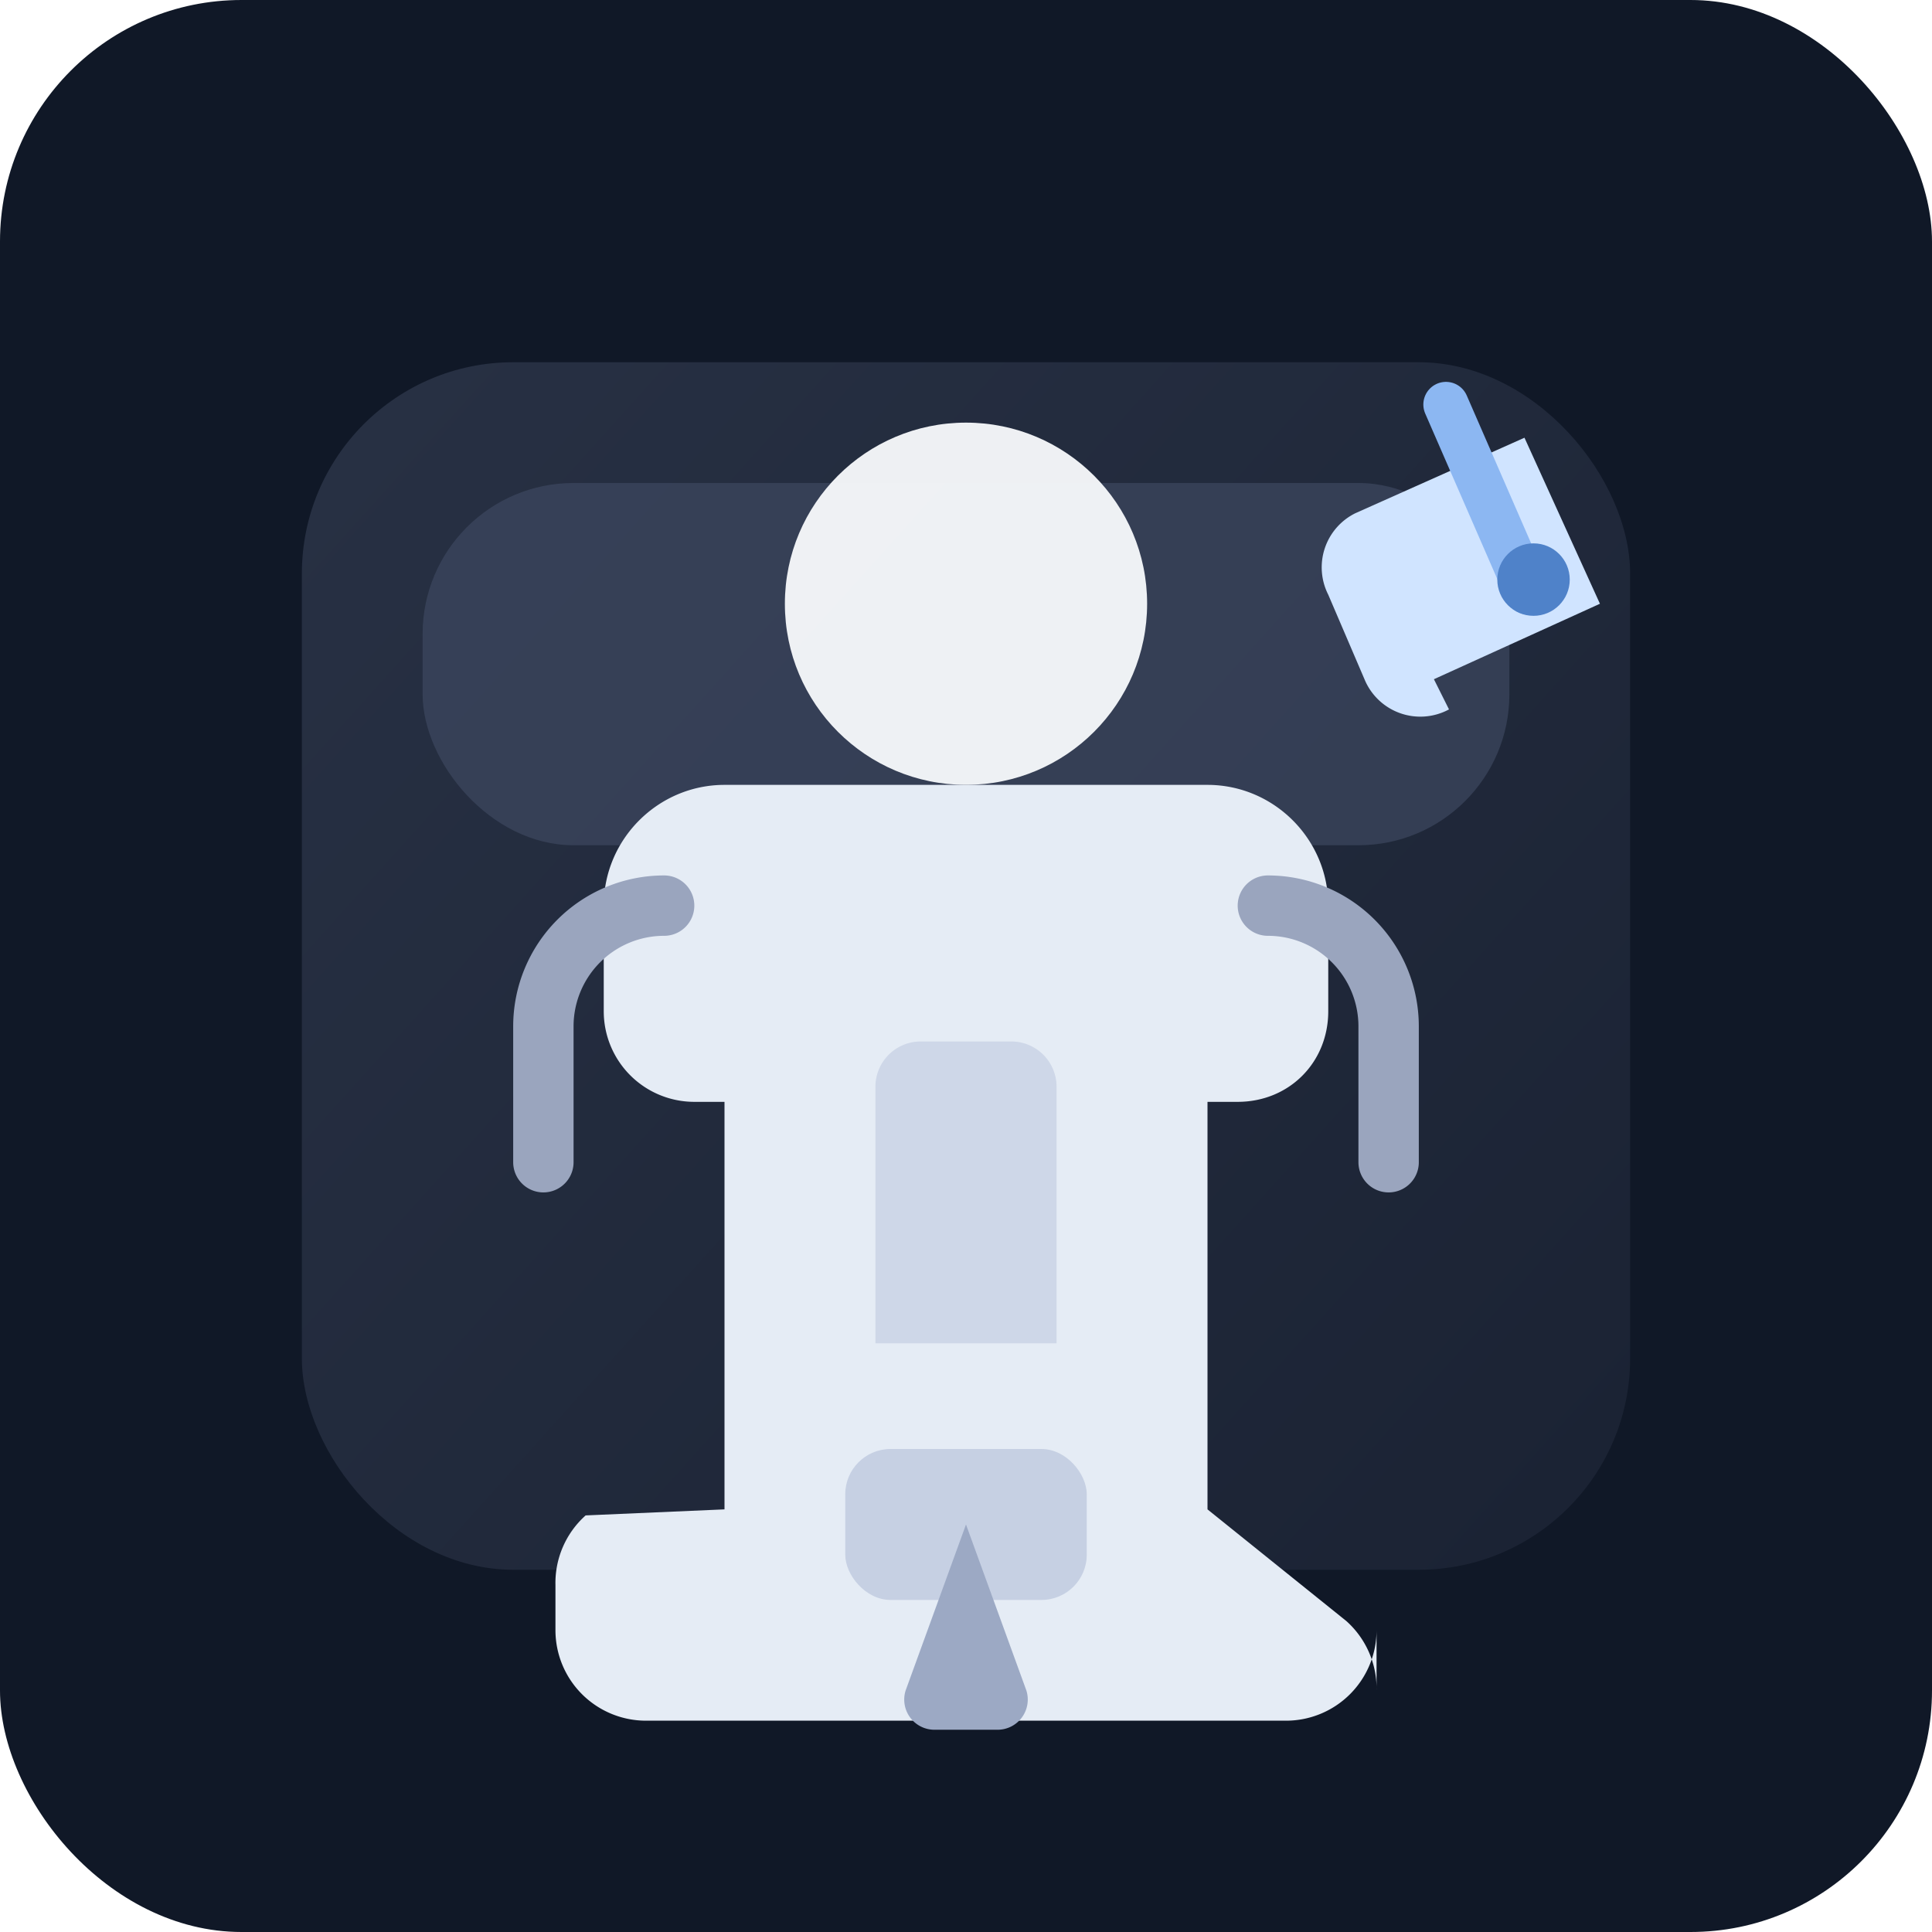 <svg xmlns="http://www.w3.org/2000/svg" viewBox="0 0 64 64">
  <defs>
    <linearGradient id="bg" x1="12" y1="14" x2="52" y2="50" gradientUnits="userSpaceOnUse">
      <stop offset="0" stop-color="#273043"/>
      <stop offset="1" stop-color="#1b2334"/>
    </linearGradient>
  </defs>
  <rect width="64" height="64" rx="8" fill="#101827"/>
  <rect x="10" y="12" width="44" height="40" rx="7" fill="url(#bg)"/>
  <rect x="14" y="16" width="36" height="12" rx="5" fill="#3f4a63" opacity="0.65"/>
  <circle cx="32" cy="20" r="6" fill="#f8fafc" opacity="0.95"/>
  <path d="M24 26h16c2.2 0 4 1.8 4 4v3.5c0 1.7-1.3 3-3 3h-1v13.5l4.6 3.7a3 3 0 0 1 1 2.3V54a3 3 0 0 1-3 3H21.4a3 3 0 0 1-3-3v-1.5a3 3 0 0 1 1-2.3L24 50V36.5h-1a3 3 0 0 1-3-3V30c0-2.2 1.8-4 4-4z" fill="#e5ecf5"/>
  <path d="M30.5 34.5h3a1.5 1.5 0 0 1 1.5 1.5v8.5h-6v-8.5a1.5 1.5 0 0 1 1.5-1.5z" fill="#ced7e8"/>
  <rect x="28" y="48" width="8" height="5" rx="1.5" fill="#c6d0e3"/>
  <path d="M32 50.5 30 56a1 1 0 0 0 .94 1.3h2.12A1 1 0 0 0 34 56l-2-5.5z" fill="#9ca9c4"/>
  <path d="M18 38.5V34a4 4 0 0 1 4-4" fill="none" stroke="#9aa5be" stroke-width="2" stroke-linecap="round"/>
  <path d="M46 38.5V34a4 4 0 0 0-4-4" fill="none" stroke="#9aa5be" stroke-width="2" stroke-linecap="round"/>
  <path d="M47.5 22.5 53 20l-2.5-5.5-5.6 2.5a2 2 0 0 0-.9 2.7l1.2 2.8a2 2 0 0 0 2.8 1z" fill="#d0e4ff"/>
  <path d="m50.6 19.6-2.7-6.2" stroke="#8cb7f2" stroke-width="1.5" stroke-linecap="round"/>
  <circle cx="50.8" cy="19.2" r="1.2" fill="#4f82c9"/>
</svg>
